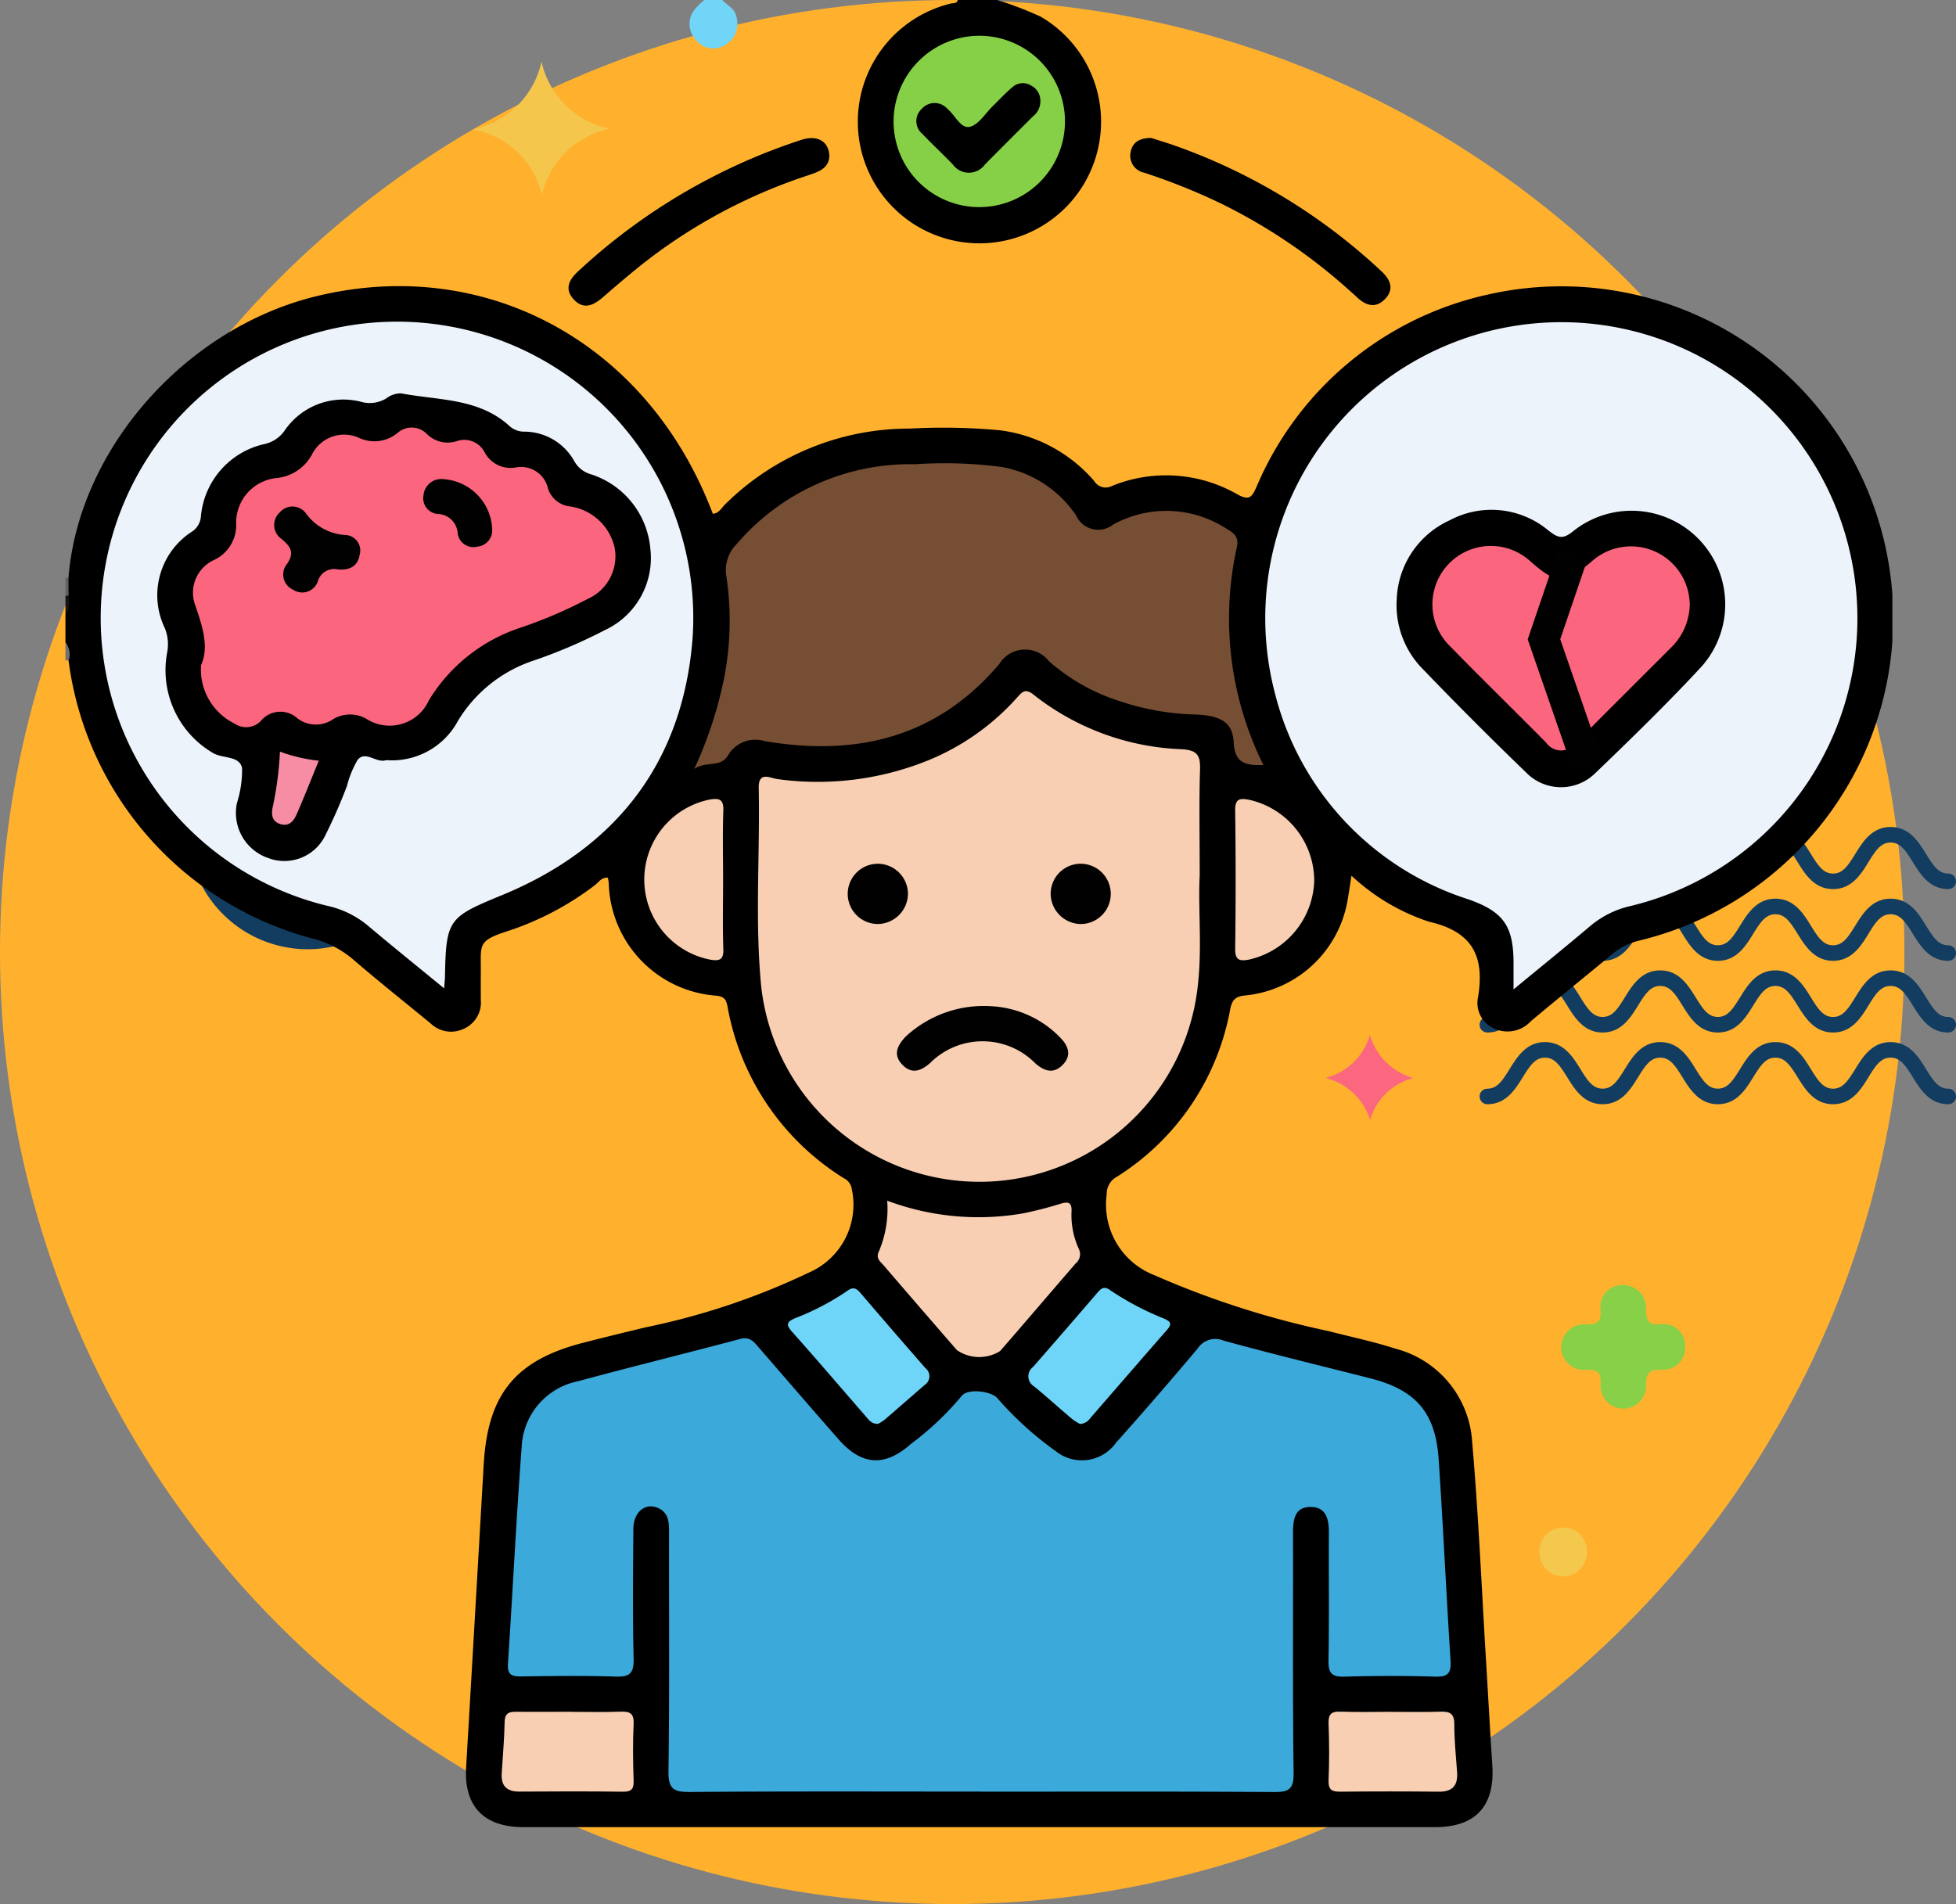 <svg id="Grupo_136083" data-name="Grupo 136083" xmlns="http://www.w3.org/2000/svg" xmlns:xlink="http://www.w3.org/1999/xlink" width="109.899" height="107.001" viewBox="0 0 109.899 107.001">
  <rect x="0" y="0" width="109.899" height="107.001" fill="#808080" stroke="none"/>
  <defs>
    <clipPath id="clip-path">
      <rect id="Rectángulo_36357" data-name="Rectángulo 36357" width="102.647" height="102.686" fill="none"/>
    </clipPath>
  </defs>
  <g id="Grupo_135992" data-name="Grupo 135992" transform="translate(0 0)">
    <circle id="Elipse_4973" data-name="Elipse 4973" cx="53.5" cy="53.5" r="53.5" transform="translate(0 0.001)" fill="#ffb12e"/>
    <g id="Grupo_134517" data-name="Grupo 134517" transform="translate(109.899 62.053) rotate(180)">
      <path id="Trazado_113538" data-name="Trazado 113538" d="M23.092,3.491c-1.053,0-1.573-.84-1.99-1.516s-.709-1.1-1.248-1.1-.825.419-1.247,1.1-.937,1.516-1.99,1.516-1.573-.84-1.99-1.516-.709-1.1-1.247-1.1-.825.419-1.247,1.1-.937,1.516-1.99,1.516-1.572-.84-1.989-1.516S7.446.873,6.908.873s-.824.419-1.246,1.1S4.725,3.491,3.672,3.491,2.1,2.651,1.683,1.975.975.873.437.873A.436.436,0,1,1,.437,0C1.489,0,2.008.841,2.426,1.516s.708,1.1,1.246,1.1S4.5,2.2,4.919,1.516,5.856,0,6.908,0,8.479.841,8.9,1.516s.708,1.1,1.247,1.1.825-.419,1.247-1.1S12.327,0,13.38,0s1.572.841,1.99,1.516.708,1.1,1.247,1.1.825-.419,1.247-1.1S18.8,0,19.854,0s1.573.841,1.991,1.516.709,1.1,1.248,1.1.826-.419,1.248-1.1S25.278,0,26.331,0a.436.436,0,1,1,0,.873c-.539,0-.826.419-1.248,1.1S24.146,3.491,23.092,3.491Z" transform="translate(0 0)" fill="#133d60"/>
      <path id="Trazado_126924" data-name="Trazado 126924" d="M23.092,3.491c-1.053,0-1.573-.84-1.99-1.516s-.709-1.1-1.248-1.1-.825.419-1.247,1.1-.937,1.516-1.99,1.516-1.573-.84-1.99-1.516-.709-1.1-1.247-1.1-.825.419-1.247,1.1-.937,1.516-1.99,1.516-1.572-.84-1.989-1.516S7.446.873,6.908.873s-.824.419-1.246,1.1S4.725,3.491,3.672,3.491,2.1,2.651,1.683,1.975.975.873.437.873A.436.436,0,1,1,.437,0C1.489,0,2.008.841,2.426,1.516s.708,1.1,1.246,1.1S4.5,2.2,4.919,1.516,5.856,0,6.908,0,8.479.841,8.9,1.516s.708,1.1,1.247,1.1.825-.419,1.247-1.1S12.327,0,13.38,0s1.572.841,1.99,1.516.708,1.1,1.247,1.1.825-.419,1.247-1.1S18.8,0,19.854,0s1.573.841,1.991,1.516.709,1.1,1.248,1.1.826-.419,1.248-1.1S25.278,0,26.331,0a.436.436,0,1,1,0,.873c-.539,0-.826.419-1.248,1.1S24.146,3.491,23.092,3.491Z" transform="translate(0 8.059)" fill="#133d60"/>
      <path id="Trazado_113539" data-name="Trazado 113539" d="M23.092,3.491c-1.053,0-1.573-.84-1.99-1.516s-.709-1.1-1.248-1.1-.825.419-1.247,1.1-.937,1.516-1.99,1.516-1.573-.84-1.99-1.516-.709-1.1-1.247-1.1-.825.419-1.247,1.1-.937,1.516-1.99,1.516-1.572-.84-1.989-1.516S7.446.873,6.908.873s-.824.419-1.246,1.1S4.725,3.491,3.672,3.491,2.1,2.651,1.683,1.975.975.873.437.873A.436.436,0,1,1,.437,0C1.489,0,2.008.841,2.426,1.516s.708,1.1,1.246,1.1S4.5,2.2,4.919,1.516,5.856,0,6.908,0,8.479.841,8.9,1.516s.708,1.1,1.247,1.1.825-.419,1.247-1.1S12.327,0,13.38,0s1.572.841,1.99,1.516.708,1.1,1.247,1.1.825-.419,1.247-1.1S18.8,0,19.854,0s1.573.841,1.991,1.516.709,1.1,1.248,1.1.826-.419,1.248-1.1S25.278,0,26.331,0a.436.436,0,1,1,0,.873c-.539,0-.826.419-1.248,1.1S24.146,3.491,23.092,3.491Z" transform="translate(0 4.03)" fill="#133d60"/>
      <path id="Trazado_126923" data-name="Trazado 126923" d="M23.092,3.491c-1.053,0-1.573-.84-1.99-1.516s-.709-1.1-1.248-1.1-.825.419-1.247,1.1-.937,1.516-1.99,1.516-1.573-.84-1.99-1.516-.709-1.1-1.247-1.1-.825.419-1.247,1.1-.937,1.516-1.99,1.516-1.572-.84-1.989-1.516S7.446.873,6.908.873s-.824.419-1.246,1.1S4.725,3.491,3.672,3.491,2.1,2.651,1.683,1.975.975.873.437.873A.436.436,0,1,1,.437,0C1.489,0,2.008.841,2.426,1.516s.708,1.1,1.246,1.1S4.5,2.2,4.919,1.516,5.856,0,6.908,0,8.479.841,8.9,1.516s.708,1.1,1.247,1.1.825-.419,1.247-1.1S12.327,0,13.38,0s1.572.841,1.99,1.516.708,1.1,1.247,1.1.825-.419,1.247-1.1S18.8,0,19.854,0s1.573.841,1.991,1.516.709,1.1,1.248,1.1.826-.419,1.248-1.1S25.278,0,26.331,0a.436.436,0,1,1,0,.873c-.539,0-.826.419-1.248,1.1S24.146,3.491,23.092,3.491Z" transform="translate(0 12.089)" fill="#133d60"/>
    </g>
  </g>
  <g id="Grupo_135995" data-name="Grupo 135995" transform="translate(10.549 39.862)">
    <path id="Trazado_113320" data-name="Trazado 113320" d="M2602.212,1501.185a6.741,6.741,0,1,1,6.741-6.741A6.749,6.749,0,0,1,2602.212,1501.185Zm0-10.3a3.558,3.558,0,1,0,3.558,3.558A3.562,3.562,0,0,0,2602.212,1490.886Z" transform="translate(-2595.472 -1487.703)" fill="#133d60"/>
  </g>
  <g id="Grupo_136167" data-name="Grupo 136167" transform="translate(3.677)">
    <g id="Grupo_136167-2" data-name="Grupo 136167" clip-path="url(#clip-path)">
      <path id="Trazado_129012" data-name="Trazado 129012" d="M.171,53.561C.744,46.34,6.74,39.536,14.1,37.746c9.567-2.324,18.657,2.664,22.273,12.226.349-.019.483-.328.69-.527a14.69,14.69,0,0,1,10.379-4.259,34.3,34.3,0,0,1,5.106.1A8.4,8.4,0,0,1,57.8,48.129a.753.753,0,0,0,1,.28,8.049,8.049,0,0,1,7.046.472c.718.4.835.1,1.085-.445A18.411,18.411,0,0,1,79.912,37.656a18.644,18.644,0,0,1,8.473,36.312,3.654,3.654,0,0,0-1.488.761c-1.516,1.26-3.053,2.493-4.562,3.76a1.781,1.781,0,0,1-2.013.433,1.569,1.569,0,0,1-.95-1.808c.366-2.27-.307-3.657-2.755-4.215a11.731,11.731,0,0,1-4.361-2.588c-.088.555-.152,1.028-.239,1.5A6.478,6.478,0,0,1,66.31,77.04c-.615.052-.771.289-.872.805a14.083,14.083,0,0,1-6.4,9.409,1.075,1.075,0,0,0-.533.958,4.251,4.251,0,0,0,2.671,4.546A49.92,49.92,0,0,0,70.952,95.9c1.258.325,2.536.59,3.77.99a5.767,5.767,0,0,1,4.314,5.222c.356,4.092.531,8.2.78,12.3.12,1.968.225,3.936.354,5.9.149,2.275-.937,3.467-3.205,3.467q-25.616,0-51.233,0c-2.23,0-3.347-1.178-3.22-3.358q.5-8.505.987-17.011c.226-3.965,1.78-5.876,5.61-6.856,1.163-.3,2.33-.582,3.5-.865a39.735,39.735,0,0,0,9.162-3.074,4.159,4.159,0,0,0,2.409-4.7.794.794,0,0,0-.442-.6,14.316,14.316,0,0,1-6.541-9.658c-.07-.36-.163-.546-.605-.6a6.518,6.518,0,0,1-6.066-6.331c-.009-.1-.029-.195-.046-.3-.362-.039-.522.264-.745.428a16.589,16.589,0,0,1-4.749,2.526c-1.853.588-1.638.747-1.648,2.312q-.005.8,0,1.6a1.61,1.61,0,0,1-.952,1.62,1.651,1.651,0,0,1-1.86-.291c-1.444-1.188-2.91-2.352-4.326-3.572a5.652,5.652,0,0,0-2.357-1.216A18.637,18.637,0,0,1,.176,58.226C-.017,57.908.24,57.512,0,57.2V55.6c.211-.343.054-.721.1-1.079a2.969,2.969,0,0,1,.067-.957" transform="translate(0 -21.101)"/>
      <path id="Trazado_129013" data-name="Trazado 129013" d="M110.854,0a19.5,19.5,0,0,1,2.453.939A6.834,6.834,0,1,1,108.245.2c.152-.037.343.015.4-.2Z" transform="translate(-58.507)"/>
      <path id="Trazado_129014" data-name="Trazado 129014" d="M82.978,0c.28.312.724.475.8.967a1.378,1.378,0,0,1-.709,1.6,1.228,1.228,0,0,1-1.6-.362A1.29,1.29,0,0,1,81.477.472a3.473,3.473,0,0,1,.5-.472Z" transform="translate(-46.074)" fill="#71d5f8"/>
      <path id="Trazado_129015" data-name="Trazado 129015" d="M.171,75.1q0,.5.008,1-.058.175-.179.036v-1A.188.188,0,0,1,.171,75.1" transform="translate(0 -42.643)" fill="#626262"/>
      <path id="Trazado_129016" data-name="Trazado 129016" d="M0,83.539a1.079,1.079,0,0,1,.177,1.025A.974.974,0,0,0,0,84.542Z" transform="translate(0 -47.439)" fill="#707070"/>
      <path id="Trazado_129017" data-name="Trazado 129017" d="M0,77.457a1,1,0,0,0,.179-.036c-.006.356.15.739-.179,1.039Z" transform="translate(0 -43.965)" fill="#141414"/>
      <path id="Trazado_129018" data-name="Trazado 129018" d="M80.064,18.938c-.008.7-.564.9-1.157,1.1A30.347,30.347,0,0,0,70.1,24.622c-.955.722-1.865,1.506-2.771,2.291-.549.475-1.105.7-1.648.085-.513-.58-.226-1.1.27-1.555A33.791,33.791,0,0,1,78.49,18.057c.888-.291,1.533.069,1.574.882" transform="translate(-37.144 -10.197)"/>
      <path id="Trazado_129019" data-name="Trazado 129019" d="M139.615,17.929c.384.125.924.286,1.454.475a33.121,33.121,0,0,1,11.5,7.028c.508.472.72,1.01.19,1.557s-1.079.363-1.578-.109c-.218-.206-.443-.4-.667-.6a31.574,31.574,0,0,0-6.949-4.654,35.048,35.048,0,0,0-4.343-1.743.971.971,0,0,1-.757-1.13c.082-.51.428-.815,1.146-.821" transform="translate(-78.622 -10.181)"/>
      <path id="Trazado_129020" data-name="Trazado 129020" d="M194.491,170.741a1.288,1.288,0,0,1,1.422-1.422c.61,0,.825-.157.786-.785a1.22,1.22,0,0,1,1.208-1.424,1.284,1.284,0,0,1,1.34,1.419c.011.611.169.825.793.785a1.2,1.2,0,0,1,1.4,1.237,1.22,1.22,0,0,1-1.339,1.311c-.649,0-.86.18-.851.843a1.277,1.277,0,1,1-2.547-.045c.032-.616-.16-.81-.782-.793a1.271,1.271,0,0,1-1.427-1.125" transform="translate(-110.444 -94.892)" fill="#87d047"/>
      <path id="Trazado_129021" data-name="Trazado 129021" d="M60.612,11.784A4.91,4.91,0,0,0,56.837,15.5a4.872,4.872,0,0,0-3.9-3.682,4.936,4.936,0,0,0,3.873-3.81,4.949,4.949,0,0,0,3.8,3.774" transform="translate(-30.063 -4.549)" fill="#f4c74c"/>
      <path id="Trazado_129022" data-name="Trazado 129022" d="M168.778,137.01a3.39,3.39,0,0,0-2.436,2.362,3.521,3.521,0,0,0-2.5-2.368,3.5,3.5,0,0,0,2.49-2.415,3.532,3.532,0,0,0,2.447,2.422" transform="translate(-93.039 -76.428)" fill="#fb677f"/>
      <path id="Trazado_129023" data-name="Trazado 129023" d="M194.307,199.965a1.328,1.328,0,1,1-2.652.123,1.331,1.331,0,0,1,1.32-1.439,1.3,1.3,0,0,1,1.332,1.316" transform="translate(-108.833 -112.806)" fill="#f4c84d"/>
      <path id="Trazado_129024" data-name="Trazado 129024" d="M84.108,199.511c-5.447,0-10.893-.023-16.339.022-.928.008-1.235-.162-1.22-1.171.064-4.477.025-8.954.031-13.432,0-.555-.013-1.084-.615-1.354-.71-.318-1.38.214-1.388,1.161-.019,2.439-.041,4.879.013,7.317.017.8-.211,1.021-1,.995-1.769-.058-3.541-.033-5.312-.01-.53.007-.79-.089-.749-.709.268-4.066.468-8.136.772-12.2a3.945,3.945,0,0,1,3.177-3.681c3.024-.822,6.068-1.565,9.1-2.374.506-.135.733.116,1,.427,1.507,1.744,3.013,3.49,4.535,5.221,1.293,1.471,2.59,1.558,4.07.242a16.6,16.6,0,0,0,2.829-2.675c.311-.443,1.68-.312,2.037.139a18.974,18.974,0,0,0,3.257,2.95A2.353,2.353,0,0,0,91.7,179.9q2.336-2.616,4.592-5.3a1.18,1.18,0,0,1,1.445-.431c2.732.749,5.486,1.42,8.233,2.116,2.559.649,3.675,1.914,3.852,4.55.252,3.766.427,7.536.667,11.3.043.678-.107.94-.845.917-1.7-.054-3.408-.048-5.111,0-.7.019-.913-.179-.9-.889.042-2.405.009-4.811.021-7.217,0-.741-.146-1.42-1.014-1.429-.886-.01-1,.677-1,1.417.012,4.511-.026,9.022.032,13.532.012.93-.28,1.075-1.118,1.07-5.479-.037-10.959-.019-16.439-.019" transform="translate(-32.667 -98.831)" fill="#3ca9db"/>
      <path id="Trazado_129025" data-name="Trazado 129025" d="M169.894,79.395c0-.647,0-1.075,0-1.5-.006-2.078-.588-2.868-2.529-3.553a16.33,16.33,0,0,1-10.883-11.606,16.635,16.635,0,1,1,19.985,11.979,5.33,5.33,0,0,0-2.289,1.146c-1.347,1.14-2.72,2.249-4.283,3.537" transform="translate(-88.532 -23.8)" fill="#ecf3fb"/>
      <path id="Trazado_129026" data-name="Trazado 129026" d="M114.86,100.216c-.121,2.236.258,4.92-.329,7.566a12.338,12.338,0,0,1-24.313-1.337c-.355-3.7-.061-7.414-.135-11.122-.019-.965.654-.548,1.043-.5a16.536,16.536,0,0,0,8.45-1.041,13.563,13.563,0,0,0,5.028-3.546c.3-.338.473-.519.937-.143a14.269,14.269,0,0,0,8.316,3.053c.847.054,1.046.328,1.021,1.127-.058,1.836-.019,3.676-.019,5.942" transform="translate(-51.13 -51.042)" fill="#f8cfb3"/>
      <path id="Trazado_129027" data-name="Trazado 129027" d="M23.911,79.306c-1.518-1.246-2.89-2.35-4.235-3.485a5.345,5.345,0,0,0-2.292-1.145A16.647,16.647,0,1,1,37.874,59.584c-.52,6.939-4.234,11.808-10.679,14.47-3.014,1.245-3.177,1.337-3.235,4.556,0,.162-.022.323-.048.7" transform="translate(-2.635 -23.764)" fill="#ecf3fb"/>
      <path id="Trazado_129028" data-name="Trazado 129028" d="M113.728,77.213c-1,.035-1.607-.1-1.666-1.289-.056-1.131-.749-1.514-2.29-1.554a14.354,14.354,0,0,1-4.115-.748,11,11,0,0,1-3.977-2.248,1.7,1.7,0,0,0-2.782.156c-3.512,4.153-8.036,5.212-13.179,4.342a1.779,1.779,0,0,0-2.063.793c-.428.721-1.17.3-1.9.762a22.679,22.679,0,0,0,1.672-5.081,16.712,16.712,0,0,0,.141-5.667,2.092,2.092,0,0,1,.59-1.907,12.819,12.819,0,0,1,10-4.461,24.511,24.511,0,0,1,4.89.156,6.4,6.4,0,0,1,4.161,2.721,1.358,1.358,0,0,0,2.085.51,6.2,6.2,0,0,1,6.382.247c.372.216.695.432.567,1.017a18.513,18.513,0,0,0,1.49,12.253" transform="translate(-46.425 -34.222)" fill="#754e34"/>
      <path id="Trazado_129029" data-name="Trazado 129029" d="M106.141,156.14a14.626,14.626,0,0,0,7.637.712,21.257,21.257,0,0,0,2.121-.546c.419-.124.619-.071.6.423a4.541,4.541,0,0,0,.417,2.137.67.67,0,0,1-.185.8c-1.418,1.637-2.821,3.287-4.243,4.922a2.213,2.213,0,0,1-2.428-.049q-2.067-2.376-4.119-4.765c-.185-.214-.453-.392-.271-.772a6.114,6.114,0,0,0,.472-2.864" transform="translate(-59.971 -88.666)" fill="#f8cfb3"/>
      <path id="Trazado_129030" data-name="Trazado 129030" d="M60.558,222.6c.932,0,1.865.025,2.8-.01.52-.019.789.067.76.686-.05,1.063-.036,2.13,0,3.194.015.478-.131.625-.614.618-1.93-.025-3.861-.02-5.791-.006-.719.006-1.051-.312-1.007-1.027.059-.963.146-1.926.165-2.89.01-.532.289-.576.7-.57,1,.013,2,0,3,0" transform="translate(-32.194 -126.401)" fill="#f8cfb3"/>
      <path id="Trazado_129031" data-name="Trazado 129031" d="M167.7,222.6c.932,0,1.865.022,2.8-.009.521-.017.789.089.787.7,0,.9.089,1.794.156,2.69.055.749-.245,1.115-1.029,1.106q-2.746-.029-5.492,0c-.486.006-.72-.072-.7-.639.046-1.063.04-2.131,0-3.195-.019-.536.167-.684.681-.664.931.036,1.864.01,2.8.01" transform="translate(-93.253 -126.401)" fill="#f8cfb3"/>
      <path id="Trazado_129032" data-name="Trazado 129032" d="M128.095,175.127a3.151,3.151,0,0,1-.436-.275c-.714-.6-1.408-1.232-2.129-1.828a.659.659,0,0,1-.068-1.1q1.816-2.074,3.611-4.165c.215-.25.387-.4.738-.136a16.128,16.128,0,0,0,3,1.581c.328.153.5.264.194.619-1.454,1.658-2.894,3.329-4.34,4.993a.714.714,0,0,1-.573.312" transform="translate(-71.096 -95.108)" fill="#6fd5f8"/>
      <path id="Trazado_129033" data-name="Trazado 129033" d="M79.687,108.453c0,1.3-.03,2.6.013,3.9.02.593-.221.661-.711.586a4.587,4.587,0,0,1-.065-9c.516-.089.8-.038.776.612-.045,1.3-.013,2.6-.013,3.9" transform="translate(-42.736 -59.005)" fill="#f8cfb3"/>
      <path id="Trazado_129034" data-name="Trazado 129034" d="M156.528,108.39a4.689,4.689,0,0,1-3.662,4.534c-.508.095-.79.06-.782-.6q.052-3.9,0-7.8c-.01-.7.337-.66.8-.576a4.674,4.674,0,0,1,3.64,4.446" transform="translate(-86.362 -59)" fill="#f8cfb3"/>
      <path id="Trazado_129035" data-name="Trazado 129035" d="M99,175.158c-.385,0-.531-.243-.7-.438-1.379-1.583-2.739-3.182-4.137-4.748-.374-.419-.257-.559.185-.755a14.363,14.363,0,0,0,2.91-1.522c.319-.241.507-.184.744.093q1.819,2.127,3.66,4.234a.579.579,0,0,1-.035.943c-.755.655-1.506,1.315-2.264,1.966a2.423,2.423,0,0,1-.362.226" transform="translate(-53.346 -95.141)" fill="#6fd5f8"/>
      <path id="Trazado_129036" data-name="Trazado 129036" d="M112.5,4.648a4.815,4.815,0,1,1-4.828,4.83,4.833,4.833,0,0,1,4.828-4.83" transform="translate(-61.143 -2.639)" fill="#86d047"/>
      <path id="Trazado_129037" data-name="Trazado 129037" d="M173.089,71.383a5.075,5.075,0,0,1,2.971-4.492,4.984,4.984,0,0,1,5.548.567c.516.395.783.544,1.383.053a5.261,5.261,0,0,1,7.214,7.611c-1.908,2.056-3.92,4.018-5.944,5.961a2.74,2.74,0,0,1-3.9-.019q-3.029-2.923-5.946-5.961a5.118,5.118,0,0,1-1.328-3.721" transform="translate(-98.291 -37.65)"/>
      <path id="Trazado_129038" data-name="Trazado 129038" d="M113.379,130.848a5.807,5.807,0,0,1,3.9,1.754c.484.487.672,1.032.122,1.569-.5.488-1,.33-1.5-.1a4.164,4.164,0,0,0-5.925-.027c-.529.466-1.05.633-1.569.083-.535-.567-.258-1.089.2-1.572a6.444,6.444,0,0,1,4.765-1.708" transform="translate(-61.396 -74.304)" fill="#010101"/>
      <path id="Trazado_129039" data-name="Trazado 129039" d="M105.093,114.026a1.718,1.718,0,0,1-1.646,1.685,1.693,1.693,0,1,1,.024-3.384,1.7,1.7,0,0,1,1.622,1.7" transform="translate(-57.756 -63.786)" fill="#020101"/>
      <path id="Trazado_129040" data-name="Trazado 129040" d="M129.8,115.712a1.717,1.717,0,0,1-1.706-1.624,1.689,1.689,0,0,1,1.656-1.764,1.694,1.694,0,1,1,.05,3.388" transform="translate(-72.737 -63.785)" fill="#020101"/>
      <path id="Trazado_129041" data-name="Trazado 129041" d="M25,71.765a.769.769,0,0,0-.2,0c-.537.152-1.127-.559-1.568-.028a5.717,5.717,0,0,0-.6,1.469,28.932,28.932,0,0,1-1.2,2.741,2.555,2.555,0,0,1-3.215,1.313,2.68,2.68,0,0,1-1.765-3.1,6.151,6.151,0,0,0,.287-1.96c-.153-.719-1.1-.514-1.652-.857A5.39,5.39,0,0,1,12.531,65.7a2.4,2.4,0,0,0-.128-1.352,4.255,4.255,0,0,1,1.56-5.461,1.114,1.114,0,0,0,.462-.824,4.587,4.587,0,0,1,3.588-4.075,1.857,1.857,0,0,0,1.1-.728,3.988,3.988,0,0,1,4.305-1.644,1.779,1.779,0,0,0,1.42-.188,1.36,1.36,0,0,1,.838-.285c2.086.4,4.349.257,6.071,1.821a1.234,1.234,0,0,0,.879.331,3.223,3.223,0,0,1,2.786,1.671,1.539,1.539,0,0,0,.884.711,4.832,4.832,0,0,1,3.382,4.191,4.472,4.472,0,0,1-2.572,4.588,29.01,29.01,0,0,1-3.942,1.689,7.845,7.845,0,0,0-4.289,3.391A4.21,4.21,0,0,1,25,71.765" transform="translate(-6.815 -29.038)"/>
      <path id="Trazado_129042" data-name="Trazado 129042" d="M117.608,11.828a1.089,1.089,0,0,1-.422.854q-1.35,1.342-2.691,2.694a1.113,1.113,0,0,1-1.813,0c-.558-.575-1.143-1.125-1.7-1.706a.936.936,0,0,1-.031-1.425.958.958,0,0,1,1.429.005c.43.352.75,1.13,1.255,1.015s.883-.764,1.314-1.181c.36-.348.7-.724,1.082-1.042a.864.864,0,0,1,1.028-.111.95.95,0,0,1,.545.9" transform="translate(-62.829 -6.138)"/>
      <path id="Trazado_129043" data-name="Trazado 129043" d="M192.183,74.146a3.474,3.474,0,0,1-1.054,2.554c-1.77,1.773-3.548,3.536-5.308,5.317a1.036,1.036,0,0,1-1.708.022c-1.783-1.805-3.6-3.573-5.374-5.393a3.285,3.285,0,0,1,4.537-4.752c1.468,1.268,1.867,1.257,3.4-.041a3.3,3.3,0,0,1,5.5,2.291" transform="translate(-100.919 -40.305)" fill="#fb657d"/>
      <path id="Trazado_129044" data-name="Trazado 129044" d="M17.04,68.937c.457-1.018.072-2.164-.333-3.355a2.018,2.018,0,0,1,1.07-2.548,2.156,2.156,0,0,0,1.232-1.988A2.521,2.521,0,0,1,21.3,58.433a2.533,2.533,0,0,0,1.966-1.322,2.024,2.024,0,0,1,2.682-.917,2.034,2.034,0,0,0,2.139-.305,1.192,1.192,0,0,1,1.648.084,1.655,1.655,0,0,0,1.669.387,1.284,1.284,0,0,1,1.554.609,1.643,1.643,0,0,0,1.752.872,1.553,1.553,0,0,1,1.822,1.2,1.461,1.461,0,0,0,1.264.992,3.021,3.021,0,0,1,2.474,2.306,2.62,2.62,0,0,1-1.516,2.89,25.775,25.775,0,0,1-3.766,1.614,9.483,9.483,0,0,0-5.146,4.071,2.42,2.42,0,0,1-3.513,1.057,1.836,1.836,0,0,0-1.888.025,1.707,1.707,0,0,1-1.983-.051,1.425,1.425,0,0,0-2.061.135,1.14,1.14,0,0,1-1.471.159,3.382,3.382,0,0,1-1.89-3.3" transform="translate(-9.415 -31.571)" fill="#fb657d"/>
      <path id="Trazado_129045" data-name="Trazado 129045" d="M27.3,97.74a8.938,8.938,0,0,0,2.185.512c-.43,1.05-.817,2.034-1.239,3-.164.377-.421.718-.922.561s-.513-.581-.421-.987a18.866,18.866,0,0,0,.4-3.09" transform="translate(-15.251 -55.503)" fill="#f68da4"/>
      <path id="Trazado_129046" data-name="Trazado 129046" d="M30.71,69.4a.951.951,0,0,0-1.1.642.925.925,0,0,1-1.4.5.936.936,0,0,1-.337-1.454c.444-.636.179-.985-.3-1.391a.949.949,0,0,1-.119-1.489.939.939,0,0,1,1.49.057,2.934,2.934,0,0,0,2.155,1.2.875.875,0,0,1,.853,1.115c-.111.678-.614.888-1.251.819" transform="translate(-15.421 -37.403)" fill="#010101"/>
      <path id="Trazado_129047" data-name="Trazado 129047" d="M50.4,65.168a.912.912,0,0,1-.834.936.885.885,0,0,1-1.106-.754,1.154,1.154,0,0,0-1.106-1.079.887.887,0,0,1-.812-1.069,1,1,0,0,1,1.141-.886A2.933,2.933,0,0,1,50.4,65.168" transform="translate(-26.422 -35.387)" fill="#020101"/>
      <path id="Trazado_129048" data-name="Trazado 129048" d="M192.638,83.829l-2.518-7.272,1.707-5.014,1.637.557-1.516,4.451,2.324,6.712Z" transform="translate(-107.962 -40.627)" fill="#010101"/>
    </g>
  </g>
</svg>

